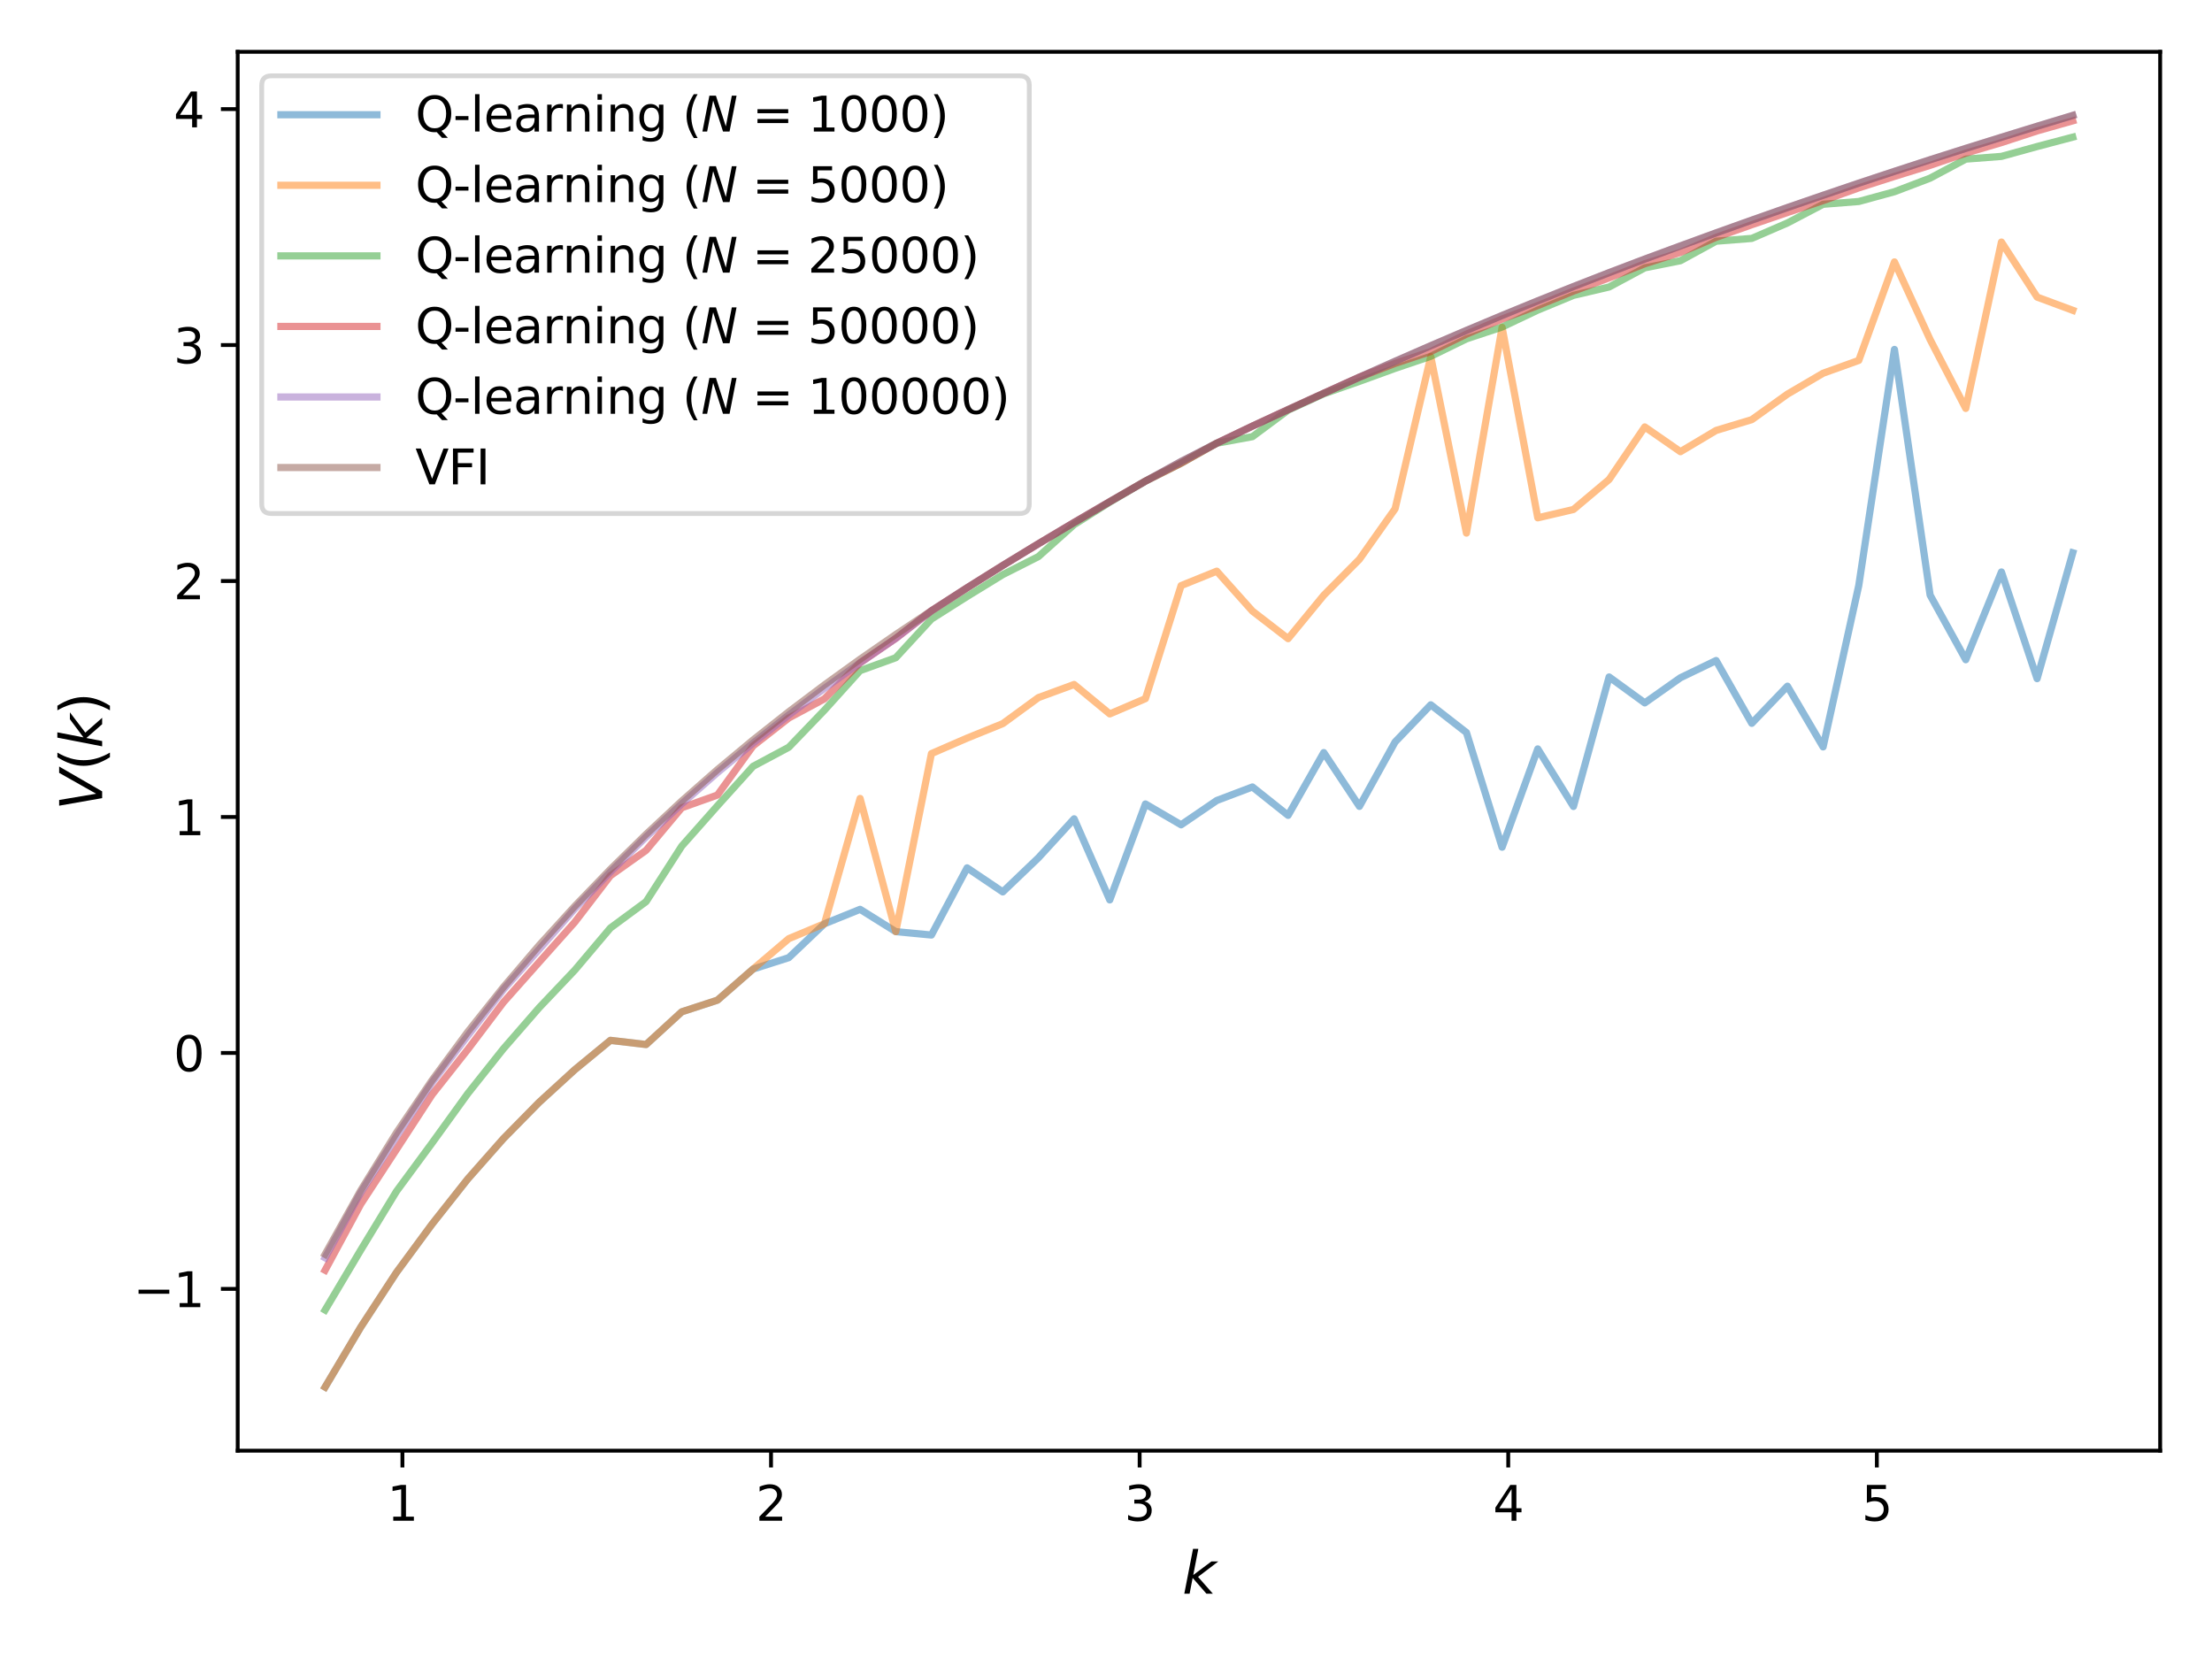 <?xml version="1.0" encoding="utf-8" standalone="no"?>
<!DOCTYPE svg PUBLIC "-//W3C//DTD SVG 1.1//EN"
  "http://www.w3.org/Graphics/SVG/1.1/DTD/svg11.dtd">
<svg xmlns:xlink="http://www.w3.org/1999/xlink" width="460.8pt" height="345.6pt" viewBox="0 0 460.8 345.6" xmlns="http://www.w3.org/2000/svg" version="1.1">
 <defs>
  <style type="text/css">*{stroke-linejoin: round; stroke-linecap: butt}</style>
 </defs>
 <g id="figure_1">
  <g id="patch_1">
   <path d="M 0 345.6 
L 460.8 345.6 
L 460.8 0 
L 0 0 
z
" style="fill: #ffffff"/>
  </g>
  <g id="axes_1">
   <g id="patch_2">
    <path d="M 49.52 302.2 
L 450 302.2 
L 450 10.8 
L 49.52 10.8 
z
" style="fill: #ffffff"/>
   </g>
   <g id="matplotlib.axis_1">
    <g id="xtick_1">
     <g id="line2d_1">
      <defs>
       <path id="mba36a7b1ee" d="M 0 0 
L 0 3.5 
" style="stroke: #000000; stroke-width: 0.8"/>
      </defs>
      <g>
       <use xlink:href="#mba36a7b1ee" x="83.833" y="302.2" style="stroke: #000000; stroke-width: 0.8"/>
      </g>
     </g>
     <g id="text_1">
      <!-- 1 -->
      <g transform="translate(80.651 316.798) scale(0.1 -0.1)">
       <defs>
        <path id="DejaVuSans-31" d="M 794 531 
L 1825 531 
L 1825 4091 
L 703 3866 
L 703 4441 
L 1819 4666 
L 2450 4666 
L 2450 531 
L 3481 531 
L 3481 0 
L 794 0 
L 794 531 
z
" transform="scale(0.016)"/>
       </defs>
       <use xlink:href="#DejaVuSans-31"/>
      </g>
     </g>
    </g>
    <g id="xtick_2">
     <g id="line2d_2">
      <g>
       <use xlink:href="#mba36a7b1ee" x="160.62" y="302.2" style="stroke: #000000; stroke-width: 0.8"/>
      </g>
     </g>
     <g id="text_2">
      <!-- 2 -->
      <g transform="translate(157.439 316.798) scale(0.1 -0.1)">
       <defs>
        <path id="DejaVuSans-32" d="M 1228 531 
L 3431 531 
L 3431 0 
L 469 0 
L 469 531 
Q 828 903 1448 1529 
Q 2069 2156 2228 2338 
Q 2531 2678 2651 2914 
Q 2772 3150 2772 3378 
Q 2772 3750 2511 3984 
Q 2250 4219 1831 4219 
Q 1534 4219 1204 4116 
Q 875 4013 500 3803 
L 500 4441 
Q 881 4594 1212 4672 
Q 1544 4750 1819 4750 
Q 2544 4750 2975 4387 
Q 3406 4025 3406 3419 
Q 3406 3131 3298 2873 
Q 3191 2616 2906 2266 
Q 2828 2175 2409 1742 
Q 1991 1309 1228 531 
z
" transform="scale(0.016)"/>
       </defs>
       <use xlink:href="#DejaVuSans-32"/>
      </g>
     </g>
    </g>
    <g id="xtick_3">
     <g id="line2d_3">
      <g>
       <use xlink:href="#mba36a7b1ee" x="237.408" y="302.2" style="stroke: #000000; stroke-width: 0.8"/>
      </g>
     </g>
     <g id="text_3">
      <!-- 3 -->
      <g transform="translate(234.227 316.798) scale(0.1 -0.1)">
       <defs>
        <path id="DejaVuSans-33" d="M 2597 2516 
Q 3050 2419 3304 2112 
Q 3559 1806 3559 1356 
Q 3559 666 3084 287 
Q 2609 -91 1734 -91 
Q 1441 -91 1130 -33 
Q 819 25 488 141 
L 488 750 
Q 750 597 1062 519 
Q 1375 441 1716 441 
Q 2309 441 2620 675 
Q 2931 909 2931 1356 
Q 2931 1769 2642 2001 
Q 2353 2234 1838 2234 
L 1294 2234 
L 1294 2753 
L 1863 2753 
Q 2328 2753 2575 2939 
Q 2822 3125 2822 3475 
Q 2822 3834 2567 4026 
Q 2313 4219 1838 4219 
Q 1578 4219 1281 4162 
Q 984 4106 628 3988 
L 628 4550 
Q 988 4650 1302 4700 
Q 1616 4750 1894 4750 
Q 2613 4750 3031 4423 
Q 3450 4097 3450 3541 
Q 3450 3153 3228 2886 
Q 3006 2619 2597 2516 
z
" transform="scale(0.016)"/>
       </defs>
       <use xlink:href="#DejaVuSans-33"/>
      </g>
     </g>
    </g>
    <g id="xtick_4">
     <g id="line2d_4">
      <g>
       <use xlink:href="#mba36a7b1ee" x="314.196" y="302.2" style="stroke: #000000; stroke-width: 0.8"/>
      </g>
     </g>
     <g id="text_4">
      <!-- 4 -->
      <g transform="translate(311.014 316.798) scale(0.1 -0.1)">
       <defs>
        <path id="DejaVuSans-34" d="M 2419 4116 
L 825 1625 
L 2419 1625 
L 2419 4116 
z
M 2253 4666 
L 3047 4666 
L 3047 1625 
L 3713 1625 
L 3713 1100 
L 3047 1100 
L 3047 0 
L 2419 0 
L 2419 1100 
L 313 1100 
L 313 1709 
L 2253 4666 
z
" transform="scale(0.016)"/>
       </defs>
       <use xlink:href="#DejaVuSans-34"/>
      </g>
     </g>
    </g>
    <g id="xtick_5">
     <g id="line2d_5">
      <g>
       <use xlink:href="#mba36a7b1ee" x="390.983" y="302.2" style="stroke: #000000; stroke-width: 0.8"/>
      </g>
     </g>
     <g id="text_5">
      <!-- 5 -->
      <g transform="translate(387.802 316.798) scale(0.1 -0.1)">
       <defs>
        <path id="DejaVuSans-35" d="M 691 4666 
L 3169 4666 
L 3169 4134 
L 1269 4134 
L 1269 2991 
Q 1406 3038 1543 3061 
Q 1681 3084 1819 3084 
Q 2600 3084 3056 2656 
Q 3513 2228 3513 1497 
Q 3513 744 3044 326 
Q 2575 -91 1722 -91 
Q 1428 -91 1123 -41 
Q 819 9 494 109 
L 494 744 
Q 775 591 1075 516 
Q 1375 441 1709 441 
Q 2250 441 2565 725 
Q 2881 1009 2881 1497 
Q 2881 1984 2565 2268 
Q 2250 2553 1709 2553 
Q 1456 2553 1204 2497 
Q 953 2441 691 2322 
L 691 4666 
z
" transform="scale(0.016)"/>
       </defs>
       <use xlink:href="#DejaVuSans-35"/>
      </g>
     </g>
    </g>
    <g id="text_6">
     <!-- $k$ -->
     <g transform="translate(246.28 331.996) scale(0.12 -0.12)">
      <defs>
       <path id="DejaVuSans-Oblique-6b" d="M 1172 4863 
L 1747 4863 
L 1197 2028 
L 3169 3500 
L 3916 3500 
L 1716 1825 
L 3322 0 
L 2625 0 
L 1131 1709 
L 800 0 
L 225 0 
L 1172 4863 
z
" transform="scale(0.016)"/>
      </defs>
      <use xlink:href="#DejaVuSans-Oblique-6b" transform="translate(0 0.016)"/>
     </g>
    </g>
   </g>
   <g id="matplotlib.axis_2">
    <g id="ytick_1">
     <g id="line2d_6">
      <defs>
       <path id="m4bbd017e6d" d="M 0 0 
L -3.5 0 
" style="stroke: #000000; stroke-width: 0.8"/>
      </defs>
      <g>
       <use xlink:href="#m4bbd017e6d" x="49.52" y="268.499" style="stroke: #000000; stroke-width: 0.8"/>
      </g>
     </g>
     <g id="text_7">
      <!-- −1 -->
      <g transform="translate(27.778 272.299) scale(0.1 -0.1)">
       <defs>
        <path id="DejaVuSans-2212" d="M 678 2272 
L 4684 2272 
L 4684 1741 
L 678 1741 
L 678 2272 
z
" transform="scale(0.016)"/>
       </defs>
       <use xlink:href="#DejaVuSans-2212"/>
       <use xlink:href="#DejaVuSans-31" x="83.789"/>
      </g>
     </g>
    </g>
    <g id="ytick_2">
     <g id="line2d_7">
      <g>
       <use xlink:href="#m4bbd017e6d" x="49.52" y="219.345" style="stroke: #000000; stroke-width: 0.8"/>
      </g>
     </g>
     <g id="text_8">
      <!-- 0 -->
      <g transform="translate(36.157 223.145) scale(0.1 -0.1)">
       <defs>
        <path id="DejaVuSans-30" d="M 2034 4250 
Q 1547 4250 1301 3770 
Q 1056 3291 1056 2328 
Q 1056 1369 1301 889 
Q 1547 409 2034 409 
Q 2525 409 2770 889 
Q 3016 1369 3016 2328 
Q 3016 3291 2770 3770 
Q 2525 4250 2034 4250 
z
M 2034 4750 
Q 2819 4750 3233 4129 
Q 3647 3509 3647 2328 
Q 3647 1150 3233 529 
Q 2819 -91 2034 -91 
Q 1250 -91 836 529 
Q 422 1150 422 2328 
Q 422 3509 836 4129 
Q 1250 4750 2034 4750 
z
" transform="scale(0.016)"/>
       </defs>
       <use xlink:href="#DejaVuSans-30"/>
      </g>
     </g>
    </g>
    <g id="ytick_3">
     <g id="line2d_8">
      <g>
       <use xlink:href="#m4bbd017e6d" x="49.52" y="170.191" style="stroke: #000000; stroke-width: 0.8"/>
      </g>
     </g>
     <g id="text_9">
      <!-- 1 -->
      <g transform="translate(36.157 173.99) scale(0.1 -0.1)">
       <use xlink:href="#DejaVuSans-31"/>
      </g>
     </g>
    </g>
    <g id="ytick_4">
     <g id="line2d_9">
      <g>
       <use xlink:href="#m4bbd017e6d" x="49.52" y="121.037" style="stroke: #000000; stroke-width: 0.8"/>
      </g>
     </g>
     <g id="text_10">
      <!-- 2 -->
      <g transform="translate(36.157 124.836) scale(0.1 -0.1)">
       <use xlink:href="#DejaVuSans-32"/>
      </g>
     </g>
    </g>
    <g id="ytick_5">
     <g id="line2d_10">
      <g>
       <use xlink:href="#m4bbd017e6d" x="49.52" y="71.883" style="stroke: #000000; stroke-width: 0.8"/>
      </g>
     </g>
     <g id="text_11">
      <!-- 3 -->
      <g transform="translate(36.157 75.682) scale(0.1 -0.1)">
       <use xlink:href="#DejaVuSans-33"/>
      </g>
     </g>
    </g>
    <g id="ytick_6">
     <g id="line2d_11">
      <g>
       <use xlink:href="#m4bbd017e6d" x="49.52" y="22.729" style="stroke: #000000; stroke-width: 0.8"/>
      </g>
     </g>
     <g id="text_12">
      <!-- 4 -->
      <g transform="translate(36.157 26.528) scale(0.1 -0.1)">
       <use xlink:href="#DejaVuSans-34"/>
      </g>
     </g>
    </g>
    <g id="text_13">
     <!-- $V(k)$ -->
     <g transform="translate(21.282 168.8) rotate(-90) scale(0.12 -0.12)">
      <defs>
       <path id="DejaVuSans-Oblique-56" d="M 1319 0 
L 500 4666 
L 1119 4666 
L 1797 653 
L 4063 4666 
L 4750 4666 
L 2053 0 
L 1319 0 
z
" transform="scale(0.016)"/>
       <path id="DejaVuSans-28" d="M 1984 4856 
Q 1566 4138 1362 3434 
Q 1159 2731 1159 2009 
Q 1159 1288 1364 580 
Q 1569 -128 1984 -844 
L 1484 -844 
Q 1016 -109 783 600 
Q 550 1309 550 2009 
Q 550 2706 781 3412 
Q 1013 4119 1484 4856 
L 1984 4856 
z
" transform="scale(0.016)"/>
       <path id="DejaVuSans-29" d="M 513 4856 
L 1013 4856 
Q 1481 4119 1714 3412 
Q 1947 2706 1947 2009 
Q 1947 1309 1714 600 
Q 1481 -109 1013 -844 
L 513 -844 
Q 928 -128 1133 580 
Q 1338 1288 1338 2009 
Q 1338 2731 1133 3434 
Q 928 4138 513 4856 
z
" transform="scale(0.016)"/>
      </defs>
      <use xlink:href="#DejaVuSans-Oblique-56" transform="translate(0 0.016)"/>
      <use xlink:href="#DejaVuSans-28" transform="translate(68.408 0.016)"/>
      <use xlink:href="#DejaVuSans-Oblique-6b" transform="translate(107.422 0.016)"/>
      <use xlink:href="#DejaVuSans-29" transform="translate(165.332 0.016)"/>
     </g>
    </g>
   </g>
   <g id="line2d_12">
    <path d="M 67.724 288.955 
L 75.154 276.461 
L 82.584 265.087 
L 90.014 255.003 
L 97.444 245.604 
L 104.874 237.193 
L 112.304 229.636 
L 119.734 222.843 
L 127.164 216.725 
L 134.594 217.592 
L 142.024 210.778 
L 149.454 208.354 
L 156.884 201.867 
L 164.314 199.498 
L 171.744 192.435 
L 179.174 189.431 
L 186.605 194.075 
L 194.035 194.783 
L 201.465 180.792 
L 208.895 185.8 
L 216.325 178.691 
L 223.755 170.575 
L 231.185 187.468 
L 238.615 167.484 
L 246.045 171.821 
L 253.475 166.756 
L 260.905 163.94 
L 268.335 169.853 
L 275.765 156.776 
L 283.195 167.984 
L 290.625 154.568 
L 298.055 146.822 
L 305.485 152.599 
L 312.915 176.488 
L 320.346 156.013 
L 327.776 168 
L 335.206 141.023 
L 342.636 146.426 
L 350.066 141.187 
L 357.496 137.603 
L 364.926 150.681 
L 372.356 142.944 
L 379.786 155.592 
L 387.216 121.965 
L 394.646 72.796 
L 402.076 123.968 
L 409.506 137.431 
L 416.936 119.153 
L 424.366 141.373 
L 431.796 115.158 
" clip-path="url(#pb54ab7299c)" style="fill: none; stroke: #1f77b4; stroke-opacity: 0.5; stroke-width: 1.5; stroke-linecap: square"/>
   </g>
   <g id="line2d_13">
    <path d="M 67.724 288.95 
L 75.154 276.456 
L 82.584 265.082 
L 90.014 254.998 
L 97.444 245.599 
L 104.874 237.187 
L 112.304 229.635 
L 119.734 222.842 
L 127.164 216.724 
L 134.594 217.59 
L 142.024 210.777 
L 149.454 208.352 
L 156.884 201.866 
L 164.314 195.542 
L 171.744 192.431 
L 179.174 166.333 
L 186.605 194.075 
L 194.035 156.987 
L 201.465 153.762 
L 208.895 150.746 
L 216.325 145.319 
L 223.755 142.592 
L 231.185 148.719 
L 238.615 145.538 
L 246.045 121.994 
L 253.475 118.986 
L 260.905 127.302 
L 268.335 133.041 
L 275.765 124 
L 283.195 116.505 
L 290.625 105.988 
L 298.055 74.293 
L 305.485 111.051 
L 312.915 68.197 
L 320.346 107.873 
L 327.776 106.136 
L 335.206 99.883 
L 342.636 88.937 
L 350.066 94.094 
L 357.496 89.668 
L 364.926 87.424 
L 372.356 82.104 
L 379.786 77.75 
L 387.216 75.08 
L 394.646 54.565 
L 402.076 70.737 
L 409.506 85.081 
L 416.936 50.427 
L 424.366 61.89 
L 431.796 64.645 
" clip-path="url(#pb54ab7299c)" style="fill: none; stroke: #ff7f0e; stroke-opacity: 0.5; stroke-width: 1.5; stroke-linecap: square"/>
   </g>
   <g id="line2d_14">
    <path d="M 67.724 272.901 
L 75.154 260.407 
L 82.584 248.188 
L 90.014 238.105 
L 97.444 227.816 
L 104.874 218.469 
L 112.304 209.932 
L 119.734 202.102 
L 127.164 193.31 
L 134.594 187.825 
L 142.024 176.254 
L 149.454 167.868 
L 156.884 159.636 
L 164.314 155.667 
L 171.744 147.943 
L 179.174 139.706 
L 186.605 137.019 
L 194.035 128.958 
L 201.465 124.258 
L 208.895 119.705 
L 216.325 115.943 
L 223.755 109.289 
L 231.185 104.601 
L 238.615 100.227 
L 246.045 96.495 
L 253.475 92.33 
L 260.905 90.966 
L 268.335 85.442 
L 275.765 82.034 
L 283.195 79.439 
L 290.625 76.737 
L 298.055 74.219 
L 305.485 70.592 
L 312.915 68.119 
L 320.346 64.599 
L 327.776 61.527 
L 335.206 59.786 
L 342.636 55.795 
L 350.066 54.311 
L 357.496 50.245 
L 364.926 49.665 
L 372.356 46.449 
L 379.786 42.554 
L 387.216 41.973 
L 394.646 39.94 
L 402.076 37.114 
L 409.506 33.146 
L 416.936 32.579 
L 424.366 30.529 
L 431.796 28.566 
" clip-path="url(#pb54ab7299c)" style="fill: none; stroke: #2ca02c; stroke-opacity: 0.5; stroke-width: 1.5; stroke-linecap: square"/>
   </g>
   <g id="line2d_15">
    <path d="M 67.724 264.606 
L 75.154 250.837 
L 82.584 239.456 
L 90.014 228.03 
L 97.444 218.625 
L 104.874 208.793 
L 112.304 200.432 
L 119.734 192.102 
L 127.164 182.418 
L 134.594 177.139 
L 142.024 168.271 
L 149.454 165.622 
L 156.884 155.381 
L 164.314 149.573 
L 171.744 145.579 
L 179.174 138.072 
L 186.605 132.986 
L 194.035 127.238 
L 201.465 122.448 
L 208.895 117.799 
L 216.325 113.271 
L 223.755 108.845 
L 231.185 104.503 
L 238.615 100.227 
L 246.045 96.495 
L 253.475 92.33 
L 260.905 88.768 
L 268.335 85.326 
L 275.765 81.924 
L 283.195 78.569 
L 290.625 75.699 
L 298.055 73.228 
L 305.485 69.606 
L 312.915 66.45 
L 320.346 63.662 
L 327.776 60.637 
L 335.206 57.882 
L 342.636 54.949 
L 350.066 52.579 
L 357.496 49.441 
L 364.926 46.812 
L 372.356 44.266 
L 379.786 41.79 
L 387.216 39.134 
L 394.646 36.752 
L 402.076 34.443 
L 409.506 31.899 
L 416.936 29.703 
L 424.366 27.27 
L 431.796 25.17 
" clip-path="url(#pb54ab7299c)" style="fill: none; stroke: #d62728; stroke-opacity: 0.5; stroke-width: 1.5; stroke-linecap: square"/>
   </g>
   <g id="line2d_16">
    <path d="M 67.724 262.014 
L 75.154 248.434 
L 82.584 236.729 
L 90.014 225.501 
L 97.444 215.754 
L 104.874 206.13 
L 112.304 197.769 
L 119.734 189.299 
L 127.164 181.634 
L 134.594 174.348 
L 142.024 167.446 
L 149.454 160.942 
L 156.884 154.792 
L 164.314 148.953 
L 171.744 143.39 
L 179.174 138.072 
L 186.605 132.986 
L 194.035 127.238 
L 201.465 122.448 
L 208.895 117.799 
L 216.325 113.271 
L 223.755 108.845 
L 231.185 104.503 
L 238.615 100.227 
L 246.045 96.144 
L 253.475 92.33 
L 260.905 88.768 
L 268.335 85.326 
L 275.765 81.924 
L 283.195 78.569 
L 290.625 75.266 
L 298.055 72.021 
L 305.485 68.838 
L 312.915 65.721 
L 320.346 62.674 
L 327.776 59.699 
L 335.206 56.798 
L 342.636 53.974 
L 350.066 51.229 
L 357.496 48.515 
L 364.926 45.861 
L 372.356 43.242 
L 379.786 40.683 
L 387.216 38.161 
L 394.646 35.7 
L 402.076 33.278 
L 409.506 30.917 
L 416.936 28.596 
L 424.366 26.304 
L 431.796 24.049 
" clip-path="url(#pb54ab7299c)" style="fill: none; stroke: #9467bd; stroke-opacity: 0.5; stroke-width: 1.5; stroke-linecap: square"/>
   </g>
   <g id="line2d_17">
    <path d="M 67.724 261.302 
L 75.154 247.988 
L 82.584 235.979 
L 90.014 225.032 
L 97.444 214.964 
L 104.874 205.637 
L 112.304 196.938 
L 119.734 188.779 
L 127.164 181.087 
L 134.594 173.801 
L 142.024 166.87 
L 149.454 160.336 
L 156.884 154.153 
L 164.314 148.281 
L 171.744 142.683 
L 179.174 137.328 
L 186.605 132.186 
L 194.035 127.231 
L 201.465 122.441 
L 208.895 117.791 
L 216.325 113.263 
L 223.755 108.837 
L 231.185 104.494 
L 238.615 100.218 
L 246.045 96.134 
L 253.475 92.32 
L 260.905 88.759 
L 268.335 85.317 
L 275.765 81.916 
L 283.195 78.561 
L 290.625 75.259 
L 298.055 72.014 
L 305.485 68.831 
L 312.915 65.715 
L 320.346 62.668 
L 327.776 59.693 
L 335.206 56.793 
L 342.636 53.969 
L 350.066 51.224 
L 357.496 48.51 
L 364.926 45.856 
L 372.356 43.237 
L 379.786 40.678 
L 387.216 38.156 
L 394.646 35.696 
L 402.076 33.273 
L 409.506 30.912 
L 416.936 28.591 
L 424.366 26.3 
L 431.796 24.045 
" clip-path="url(#pb54ab7299c)" style="fill: none; stroke: #8c564b; stroke-opacity: 0.5; stroke-width: 1.5; stroke-linecap: square"/>
   </g>
   <g id="patch_3">
    <path d="M 49.52 302.2 
L 49.52 10.8 
" style="fill: none; stroke: #000000; stroke-width: 0.8; stroke-linejoin: miter; stroke-linecap: square"/>
   </g>
   <g id="patch_4">
    <path d="M 450 302.2 
L 450 10.8 
" style="fill: none; stroke: #000000; stroke-width: 0.8; stroke-linejoin: miter; stroke-linecap: square"/>
   </g>
   <g id="patch_5">
    <path d="M 49.52 302.2 
L 450 302.2 
" style="fill: none; stroke: #000000; stroke-width: 0.8; stroke-linejoin: miter; stroke-linecap: square"/>
   </g>
   <g id="patch_6">
    <path d="M 49.52 10.8 
L 450 10.8 
" style="fill: none; stroke: #000000; stroke-width: 0.8; stroke-linejoin: miter; stroke-linecap: square"/>
   </g>
   <g id="legend_1">
    <g id="patch_7">
     <path d="M 56.52 106.978 
L 212.42 106.978 
Q 214.42 106.978 214.42 104.978 
L 214.42 17.8 
Q 214.42 15.8 212.42 15.8 
L 56.52 15.8 
Q 54.52 15.8 54.52 17.8 
L 54.52 104.978 
Q 54.52 106.978 56.52 106.978 
z
" style="fill: #ffffff; opacity: 0.8; stroke: #cccccc; stroke-linejoin: miter"/>
    </g>
    <g id="line2d_18">
     <path d="M 58.52 23.9 
L 68.52 23.9 
L 78.52 23.9 
" style="fill: none; stroke: #1f77b4; stroke-opacity: 0.5; stroke-width: 1.5; stroke-linecap: square"/>
    </g>
    <g id="text_14">
     <!-- Q-learning ($N$ = 1000) -->
     <g transform="translate(86.52 27.4) scale(0.1 -0.1)">
      <defs>
       <path id="DejaVuSans-51" d="M 2522 4238 
Q 1834 4238 1429 3725 
Q 1025 3213 1025 2328 
Q 1025 1447 1429 934 
Q 1834 422 2522 422 
Q 3209 422 3611 934 
Q 4013 1447 4013 2328 
Q 4013 3213 3611 3725 
Q 3209 4238 2522 4238 
z
M 3406 84 
L 4238 -825 
L 3475 -825 
L 2784 -78 
Q 2681 -84 2626 -87 
Q 2572 -91 2522 -91 
Q 1538 -91 948 567 
Q 359 1225 359 2328 
Q 359 3434 948 4092 
Q 1538 4750 2522 4750 
Q 3503 4750 4090 4092 
Q 4678 3434 4678 2328 
Q 4678 1516 4351 937 
Q 4025 359 3406 84 
z
" transform="scale(0.016)"/>
       <path id="DejaVuSans-2d" d="M 313 2009 
L 1997 2009 
L 1997 1497 
L 313 1497 
L 313 2009 
z
" transform="scale(0.016)"/>
       <path id="DejaVuSans-6c" d="M 603 4863 
L 1178 4863 
L 1178 0 
L 603 0 
L 603 4863 
z
" transform="scale(0.016)"/>
       <path id="DejaVuSans-65" d="M 3597 1894 
L 3597 1613 
L 953 1613 
Q 991 1019 1311 708 
Q 1631 397 2203 397 
Q 2534 397 2845 478 
Q 3156 559 3463 722 
L 3463 178 
Q 3153 47 2828 -22 
Q 2503 -91 2169 -91 
Q 1331 -91 842 396 
Q 353 884 353 1716 
Q 353 2575 817 3079 
Q 1281 3584 2069 3584 
Q 2775 3584 3186 3129 
Q 3597 2675 3597 1894 
z
M 3022 2063 
Q 3016 2534 2758 2815 
Q 2500 3097 2075 3097 
Q 1594 3097 1305 2825 
Q 1016 2553 972 2059 
L 3022 2063 
z
" transform="scale(0.016)"/>
       <path id="DejaVuSans-61" d="M 2194 1759 
Q 1497 1759 1228 1600 
Q 959 1441 959 1056 
Q 959 750 1161 570 
Q 1363 391 1709 391 
Q 2188 391 2477 730 
Q 2766 1069 2766 1631 
L 2766 1759 
L 2194 1759 
z
M 3341 1997 
L 3341 0 
L 2766 0 
L 2766 531 
Q 2569 213 2275 61 
Q 1981 -91 1556 -91 
Q 1019 -91 701 211 
Q 384 513 384 1019 
Q 384 1609 779 1909 
Q 1175 2209 1959 2209 
L 2766 2209 
L 2766 2266 
Q 2766 2663 2505 2880 
Q 2244 3097 1772 3097 
Q 1472 3097 1187 3025 
Q 903 2953 641 2809 
L 641 3341 
Q 956 3463 1253 3523 
Q 1550 3584 1831 3584 
Q 2591 3584 2966 3190 
Q 3341 2797 3341 1997 
z
" transform="scale(0.016)"/>
       <path id="DejaVuSans-72" d="M 2631 2963 
Q 2534 3019 2420 3045 
Q 2306 3072 2169 3072 
Q 1681 3072 1420 2755 
Q 1159 2438 1159 1844 
L 1159 0 
L 581 0 
L 581 3500 
L 1159 3500 
L 1159 2956 
Q 1341 3275 1631 3429 
Q 1922 3584 2338 3584 
Q 2397 3584 2469 3576 
Q 2541 3569 2628 3553 
L 2631 2963 
z
" transform="scale(0.016)"/>
       <path id="DejaVuSans-6e" d="M 3513 2113 
L 3513 0 
L 2938 0 
L 2938 2094 
Q 2938 2591 2744 2837 
Q 2550 3084 2163 3084 
Q 1697 3084 1428 2787 
Q 1159 2491 1159 1978 
L 1159 0 
L 581 0 
L 581 3500 
L 1159 3500 
L 1159 2956 
Q 1366 3272 1645 3428 
Q 1925 3584 2291 3584 
Q 2894 3584 3203 3211 
Q 3513 2838 3513 2113 
z
" transform="scale(0.016)"/>
       <path id="DejaVuSans-69" d="M 603 3500 
L 1178 3500 
L 1178 0 
L 603 0 
L 603 3500 
z
M 603 4863 
L 1178 4863 
L 1178 4134 
L 603 4134 
L 603 4863 
z
" transform="scale(0.016)"/>
       <path id="DejaVuSans-67" d="M 2906 1791 
Q 2906 2416 2648 2759 
Q 2391 3103 1925 3103 
Q 1463 3103 1205 2759 
Q 947 2416 947 1791 
Q 947 1169 1205 825 
Q 1463 481 1925 481 
Q 2391 481 2648 825 
Q 2906 1169 2906 1791 
z
M 3481 434 
Q 3481 -459 3084 -895 
Q 2688 -1331 1869 -1331 
Q 1566 -1331 1297 -1286 
Q 1028 -1241 775 -1147 
L 775 -588 
Q 1028 -725 1275 -790 
Q 1522 -856 1778 -856 
Q 2344 -856 2625 -561 
Q 2906 -266 2906 331 
L 2906 616 
Q 2728 306 2450 153 
Q 2172 0 1784 0 
Q 1141 0 747 490 
Q 353 981 353 1791 
Q 353 2603 747 3093 
Q 1141 3584 1784 3584 
Q 2172 3584 2450 3431 
Q 2728 3278 2906 2969 
L 2906 3500 
L 3481 3500 
L 3481 434 
z
" transform="scale(0.016)"/>
       <path id="DejaVuSans-20" transform="scale(0.016)"/>
       <path id="DejaVuSans-Oblique-4e" d="M 1081 4666 
L 1931 4666 
L 3219 666 
L 4000 4666 
L 4616 4666 
L 3706 0 
L 2853 0 
L 1569 4025 
L 788 0 
L 172 0 
L 1081 4666 
z
" transform="scale(0.016)"/>
       <path id="DejaVuSans-3d" d="M 678 2906 
L 4684 2906 
L 4684 2381 
L 678 2381 
L 678 2906 
z
M 678 1631 
L 4684 1631 
L 4684 1100 
L 678 1100 
L 678 1631 
z
" transform="scale(0.016)"/>
      </defs>
      <use xlink:href="#DejaVuSans-51" transform="translate(0 0.016)"/>
      <use xlink:href="#DejaVuSans-2d" transform="translate(78.711 0.016)"/>
      <use xlink:href="#DejaVuSans-6c" transform="translate(114.795 0.016)"/>
      <use xlink:href="#DejaVuSans-65" transform="translate(142.578 0.016)"/>
      <use xlink:href="#DejaVuSans-61" transform="translate(204.102 0.016)"/>
      <use xlink:href="#DejaVuSans-72" transform="translate(265.381 0.016)"/>
      <use xlink:href="#DejaVuSans-6e" transform="translate(306.494 0.016)"/>
      <use xlink:href="#DejaVuSans-69" transform="translate(369.873 0.016)"/>
      <use xlink:href="#DejaVuSans-6e" transform="translate(397.656 0.016)"/>
      <use xlink:href="#DejaVuSans-67" transform="translate(461.035 0.016)"/>
      <use xlink:href="#DejaVuSans-20" transform="translate(524.512 0.016)"/>
      <use xlink:href="#DejaVuSans-28" transform="translate(556.299 0.016)"/>
      <use xlink:href="#DejaVuSans-Oblique-4e" transform="translate(595.312 0.016)"/>
      <use xlink:href="#DejaVuSans-20" transform="translate(670.117 0.016)"/>
      <use xlink:href="#DejaVuSans-3d" transform="translate(701.904 0.016)"/>
      <use xlink:href="#DejaVuSans-20" transform="translate(785.693 0.016)"/>
      <use xlink:href="#DejaVuSans-31" transform="translate(817.48 0.016)"/>
      <use xlink:href="#DejaVuSans-30" transform="translate(881.104 0.016)"/>
      <use xlink:href="#DejaVuSans-30" transform="translate(944.727 0.016)"/>
      <use xlink:href="#DejaVuSans-30" transform="translate(1008.35 0.016)"/>
      <use xlink:href="#DejaVuSans-29" transform="translate(1071.973 0.016)"/>
     </g>
    </g>
    <g id="line2d_19">
     <path d="M 58.52 38.6 
L 68.52 38.6 
L 78.52 38.6 
" style="fill: none; stroke: #ff7f0e; stroke-opacity: 0.5; stroke-width: 1.5; stroke-linecap: square"/>
    </g>
    <g id="text_15">
     <!-- Q-learning ($N$ = 5000) -->
     <g transform="translate(86.52 42.1) scale(0.1 -0.1)">
      <use xlink:href="#DejaVuSans-51" transform="translate(0 0.016)"/>
      <use xlink:href="#DejaVuSans-2d" transform="translate(78.711 0.016)"/>
      <use xlink:href="#DejaVuSans-6c" transform="translate(114.795 0.016)"/>
      <use xlink:href="#DejaVuSans-65" transform="translate(142.578 0.016)"/>
      <use xlink:href="#DejaVuSans-61" transform="translate(204.102 0.016)"/>
      <use xlink:href="#DejaVuSans-72" transform="translate(265.381 0.016)"/>
      <use xlink:href="#DejaVuSans-6e" transform="translate(306.494 0.016)"/>
      <use xlink:href="#DejaVuSans-69" transform="translate(369.873 0.016)"/>
      <use xlink:href="#DejaVuSans-6e" transform="translate(397.656 0.016)"/>
      <use xlink:href="#DejaVuSans-67" transform="translate(461.035 0.016)"/>
      <use xlink:href="#DejaVuSans-20" transform="translate(524.512 0.016)"/>
      <use xlink:href="#DejaVuSans-28" transform="translate(556.299 0.016)"/>
      <use xlink:href="#DejaVuSans-Oblique-4e" transform="translate(595.312 0.016)"/>
      <use xlink:href="#DejaVuSans-20" transform="translate(670.117 0.016)"/>
      <use xlink:href="#DejaVuSans-3d" transform="translate(701.904 0.016)"/>
      <use xlink:href="#DejaVuSans-20" transform="translate(785.693 0.016)"/>
      <use xlink:href="#DejaVuSans-35" transform="translate(817.48 0.016)"/>
      <use xlink:href="#DejaVuSans-30" transform="translate(881.104 0.016)"/>
      <use xlink:href="#DejaVuSans-30" transform="translate(944.727 0.016)"/>
      <use xlink:href="#DejaVuSans-30" transform="translate(1008.35 0.016)"/>
      <use xlink:href="#DejaVuSans-29" transform="translate(1071.973 0.016)"/>
     </g>
    </g>
    <g id="line2d_20">
     <path d="M 58.52 53.3 
L 68.52 53.3 
L 78.52 53.3 
" style="fill: none; stroke: #2ca02c; stroke-opacity: 0.5; stroke-width: 1.5; stroke-linecap: square"/>
    </g>
    <g id="text_16">
     <!-- Q-learning ($N$ = 25000) -->
     <g transform="translate(86.52 56.8) scale(0.1 -0.1)">
      <use xlink:href="#DejaVuSans-51" transform="translate(0 0.016)"/>
      <use xlink:href="#DejaVuSans-2d" transform="translate(78.711 0.016)"/>
      <use xlink:href="#DejaVuSans-6c" transform="translate(114.795 0.016)"/>
      <use xlink:href="#DejaVuSans-65" transform="translate(142.578 0.016)"/>
      <use xlink:href="#DejaVuSans-61" transform="translate(204.102 0.016)"/>
      <use xlink:href="#DejaVuSans-72" transform="translate(265.381 0.016)"/>
      <use xlink:href="#DejaVuSans-6e" transform="translate(306.494 0.016)"/>
      <use xlink:href="#DejaVuSans-69" transform="translate(369.873 0.016)"/>
      <use xlink:href="#DejaVuSans-6e" transform="translate(397.656 0.016)"/>
      <use xlink:href="#DejaVuSans-67" transform="translate(461.035 0.016)"/>
      <use xlink:href="#DejaVuSans-20" transform="translate(524.512 0.016)"/>
      <use xlink:href="#DejaVuSans-28" transform="translate(556.299 0.016)"/>
      <use xlink:href="#DejaVuSans-Oblique-4e" transform="translate(595.312 0.016)"/>
      <use xlink:href="#DejaVuSans-20" transform="translate(670.117 0.016)"/>
      <use xlink:href="#DejaVuSans-3d" transform="translate(701.904 0.016)"/>
      <use xlink:href="#DejaVuSans-20" transform="translate(785.693 0.016)"/>
      <use xlink:href="#DejaVuSans-32" transform="translate(817.48 0.016)"/>
      <use xlink:href="#DejaVuSans-35" transform="translate(881.104 0.016)"/>
      <use xlink:href="#DejaVuSans-30" transform="translate(944.727 0.016)"/>
      <use xlink:href="#DejaVuSans-30" transform="translate(1008.35 0.016)"/>
      <use xlink:href="#DejaVuSans-30" transform="translate(1071.973 0.016)"/>
      <use xlink:href="#DejaVuSans-29" transform="translate(1135.596 0.016)"/>
     </g>
    </g>
    <g id="line2d_21">
     <path d="M 58.52 68 
L 68.52 68 
L 78.52 68 
" style="fill: none; stroke: #d62728; stroke-opacity: 0.5; stroke-width: 1.5; stroke-linecap: square"/>
    </g>
    <g id="text_17">
     <!-- Q-learning ($N$ = 50000) -->
     <g transform="translate(86.52 71.5) scale(0.1 -0.1)">
      <use xlink:href="#DejaVuSans-51" transform="translate(0 0.016)"/>
      <use xlink:href="#DejaVuSans-2d" transform="translate(78.711 0.016)"/>
      <use xlink:href="#DejaVuSans-6c" transform="translate(114.795 0.016)"/>
      <use xlink:href="#DejaVuSans-65" transform="translate(142.578 0.016)"/>
      <use xlink:href="#DejaVuSans-61" transform="translate(204.102 0.016)"/>
      <use xlink:href="#DejaVuSans-72" transform="translate(265.381 0.016)"/>
      <use xlink:href="#DejaVuSans-6e" transform="translate(306.494 0.016)"/>
      <use xlink:href="#DejaVuSans-69" transform="translate(369.873 0.016)"/>
      <use xlink:href="#DejaVuSans-6e" transform="translate(397.656 0.016)"/>
      <use xlink:href="#DejaVuSans-67" transform="translate(461.035 0.016)"/>
      <use xlink:href="#DejaVuSans-20" transform="translate(524.512 0.016)"/>
      <use xlink:href="#DejaVuSans-28" transform="translate(556.299 0.016)"/>
      <use xlink:href="#DejaVuSans-Oblique-4e" transform="translate(595.312 0.016)"/>
      <use xlink:href="#DejaVuSans-20" transform="translate(670.117 0.016)"/>
      <use xlink:href="#DejaVuSans-3d" transform="translate(701.904 0.016)"/>
      <use xlink:href="#DejaVuSans-20" transform="translate(785.693 0.016)"/>
      <use xlink:href="#DejaVuSans-35" transform="translate(817.48 0.016)"/>
      <use xlink:href="#DejaVuSans-30" transform="translate(881.104 0.016)"/>
      <use xlink:href="#DejaVuSans-30" transform="translate(944.727 0.016)"/>
      <use xlink:href="#DejaVuSans-30" transform="translate(1008.35 0.016)"/>
      <use xlink:href="#DejaVuSans-30" transform="translate(1071.973 0.016)"/>
      <use xlink:href="#DejaVuSans-29" transform="translate(1135.596 0.016)"/>
     </g>
    </g>
    <g id="line2d_22">
     <path d="M 58.52 82.7 
L 68.52 82.7 
L 78.52 82.7 
" style="fill: none; stroke: #9467bd; stroke-opacity: 0.5; stroke-width: 1.5; stroke-linecap: square"/>
    </g>
    <g id="text_18">
     <!-- Q-learning ($N$ = 100000) -->
     <g transform="translate(86.52 86.2) scale(0.1 -0.1)">
      <use xlink:href="#DejaVuSans-51" transform="translate(0 0.016)"/>
      <use xlink:href="#DejaVuSans-2d" transform="translate(78.711 0.016)"/>
      <use xlink:href="#DejaVuSans-6c" transform="translate(114.795 0.016)"/>
      <use xlink:href="#DejaVuSans-65" transform="translate(142.578 0.016)"/>
      <use xlink:href="#DejaVuSans-61" transform="translate(204.102 0.016)"/>
      <use xlink:href="#DejaVuSans-72" transform="translate(265.381 0.016)"/>
      <use xlink:href="#DejaVuSans-6e" transform="translate(306.494 0.016)"/>
      <use xlink:href="#DejaVuSans-69" transform="translate(369.873 0.016)"/>
      <use xlink:href="#DejaVuSans-6e" transform="translate(397.656 0.016)"/>
      <use xlink:href="#DejaVuSans-67" transform="translate(461.035 0.016)"/>
      <use xlink:href="#DejaVuSans-20" transform="translate(524.512 0.016)"/>
      <use xlink:href="#DejaVuSans-28" transform="translate(556.299 0.016)"/>
      <use xlink:href="#DejaVuSans-Oblique-4e" transform="translate(595.312 0.016)"/>
      <use xlink:href="#DejaVuSans-20" transform="translate(670.117 0.016)"/>
      <use xlink:href="#DejaVuSans-3d" transform="translate(701.904 0.016)"/>
      <use xlink:href="#DejaVuSans-20" transform="translate(785.693 0.016)"/>
      <use xlink:href="#DejaVuSans-31" transform="translate(817.48 0.016)"/>
      <use xlink:href="#DejaVuSans-30" transform="translate(881.104 0.016)"/>
      <use xlink:href="#DejaVuSans-30" transform="translate(944.727 0.016)"/>
      <use xlink:href="#DejaVuSans-30" transform="translate(1008.35 0.016)"/>
      <use xlink:href="#DejaVuSans-30" transform="translate(1071.973 0.016)"/>
      <use xlink:href="#DejaVuSans-30" transform="translate(1135.596 0.016)"/>
      <use xlink:href="#DejaVuSans-29" transform="translate(1199.219 0.016)"/>
     </g>
    </g>
    <g id="line2d_23">
     <path d="M 58.52 97.398 
L 68.52 97.398 
L 78.52 97.398 
" style="fill: none; stroke: #8c564b; stroke-opacity: 0.5; stroke-width: 1.5; stroke-linecap: square"/>
    </g>
    <g id="text_19">
     <!-- VFI -->
     <g transform="translate(86.52 100.898) scale(0.1 -0.1)">
      <defs>
       <path id="DejaVuSans-56" d="M 1831 0 
L 50 4666 
L 709 4666 
L 2188 738 
L 3669 4666 
L 4325 4666 
L 2547 0 
L 1831 0 
z
" transform="scale(0.016)"/>
       <path id="DejaVuSans-46" d="M 628 4666 
L 3309 4666 
L 3309 4134 
L 1259 4134 
L 1259 2759 
L 3109 2759 
L 3109 2228 
L 1259 2228 
L 1259 0 
L 628 0 
L 628 4666 
z
" transform="scale(0.016)"/>
       <path id="DejaVuSans-49" d="M 628 4666 
L 1259 4666 
L 1259 0 
L 628 0 
L 628 4666 
z
" transform="scale(0.016)"/>
      </defs>
      <use xlink:href="#DejaVuSans-56"/>
      <use xlink:href="#DejaVuSans-46" x="68.408"/>
      <use xlink:href="#DejaVuSans-49" x="125.928"/>
     </g>
    </g>
   </g>
  </g>
 </g>
 <defs>
  <clipPath id="pb54ab7299c">
   <rect x="49.52" y="10.8" width="400.48" height="291.4"/>
  </clipPath>
 </defs>
</svg>
